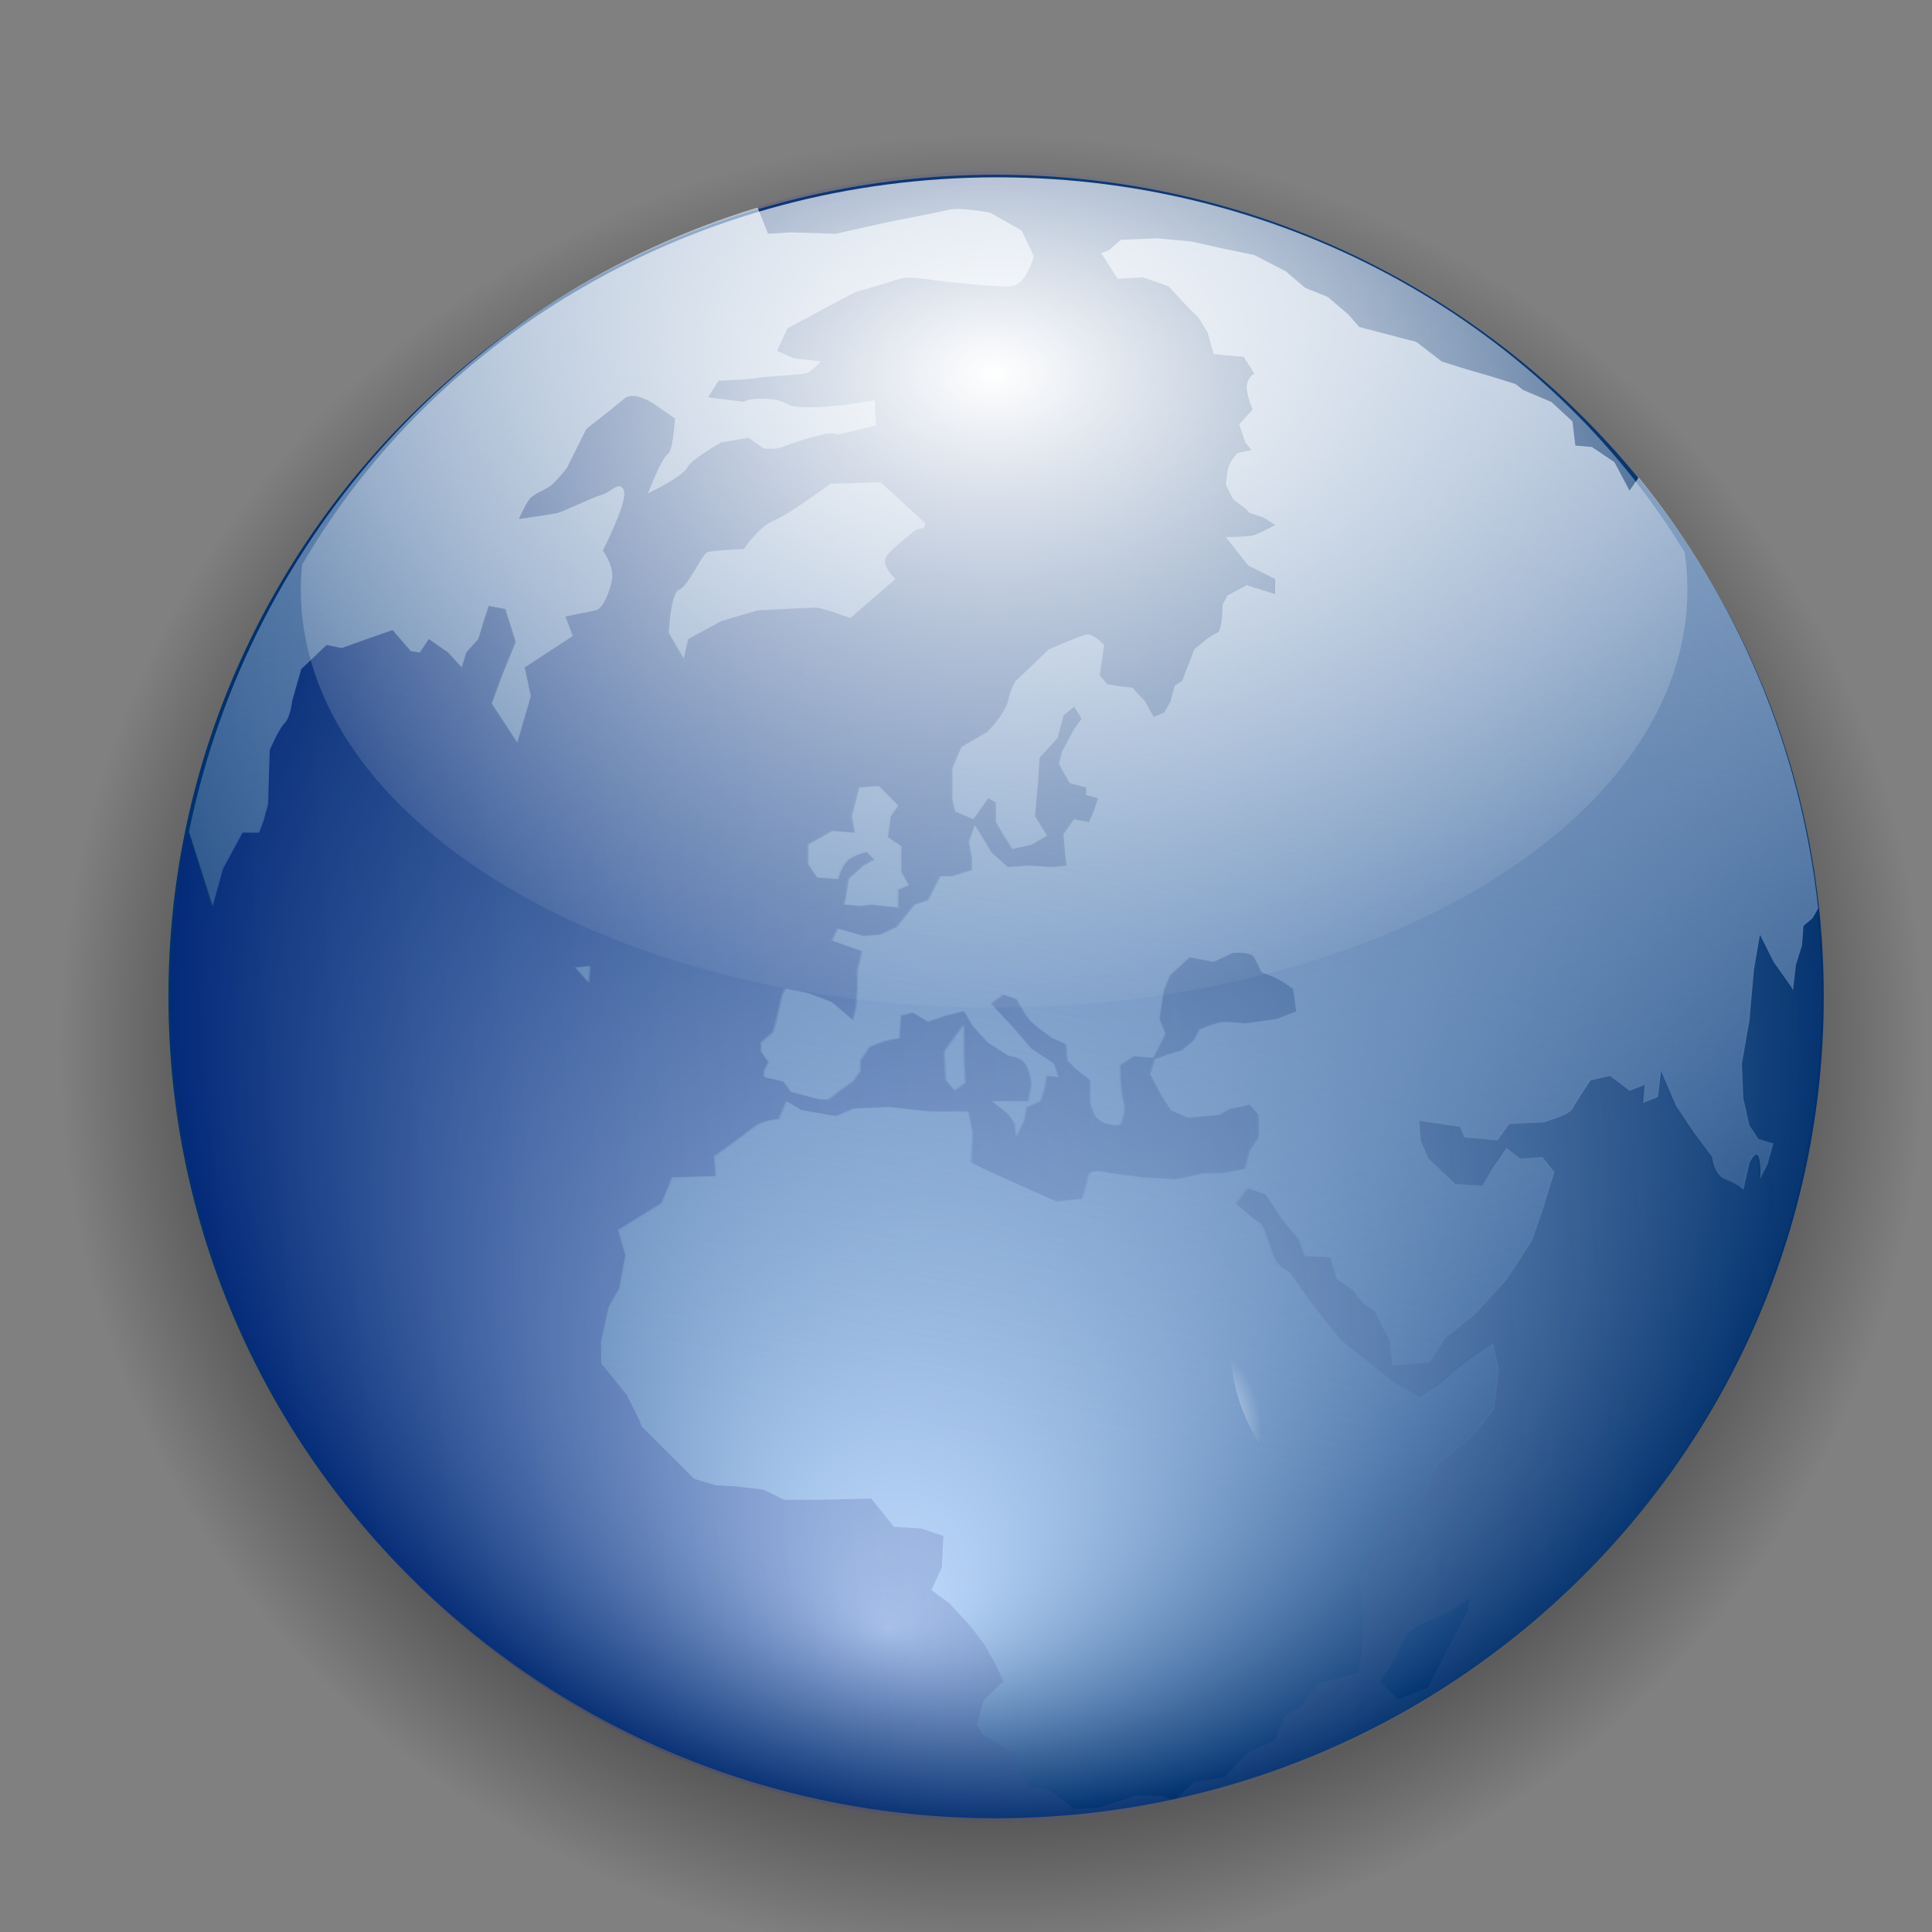 <?xml version="1.0" encoding="UTF-8" standalone="no"?>
<!-- Created with Inkscape (http://www.inkscape.org/) -->

<svg
   xmlns:dc="http://purl.org/dc/elements/1.1/"
   xmlns:cc="http://creativecommons.org/ns#"
   xmlns:rdf="http://www.w3.org/1999/02/22-rdf-syntax-ns#"
   xmlns:svg="http://www.w3.org/2000/svg"
   xmlns="http://www.w3.org/2000/svg"
   xmlns:xlink="http://www.w3.org/1999/xlink"
   xmlns:sodipodi="http://sodipodi.sourceforge.net/DTD/sodipodi-0.dtd"
   xmlns:inkscape="http://www.inkscape.org/namespaces/inkscape"
   width="18.508"
   height="18.508"
   id="svg3632"
   version="1.1"
   inkscape:version="0.48.3.1 r9886"
   sodipodi:docname="leftupright.svg">
  <rect width="100%" height="100%" fill="#808080" stroke="none"/>
  <defs
     id="defs3634">
    <linearGradient
       x1="285.013"
       y1="336.338"
       x2="261.951"
       y2="336.328"
       id="linearGradient2016"
       xlink:href="#linearGradient2783"
       gradientUnits="userSpaceOnUse"
       gradientTransform="matrix(0.176,0,0,4.444,-384.218,-1185.504)" />
    <linearGradient
       id="linearGradient2783">
      <stop
         style="stop-color:#323232;stop-opacity:1"
         offset="0"
         id="stop2785" />
      <stop
         style="stop-color:#dfe1e1;stop-opacity:1"
         offset="0.077"
         id="stop2787" />
      <stop
         style="stop-color:#b6b1b1;stop-opacity:1"
         offset="0.263"
         id="stop2799" />
      <stop
         style="stop-color:#8d8282;stop-opacity:1"
         offset="0.5"
         id="stop2789" />
      <stop
         style="stop-color:white;stop-opacity:1"
         offset="0.782"
         id="stop2791" />
      <stop
         style="stop-color:#dfd9df;stop-opacity:1"
         offset="0.901"
         id="stop2793" />
      <stop
         style="stop-color:#3a3a3a;stop-opacity:1"
         offset="1"
         id="stop2795" />
    </linearGradient>
    <linearGradient
       x1="261.951"
       y1="336.057"
       x2="285.014"
       y2="336.057"
       id="linearGradient2245"
       xlink:href="#linearGradient2783-7"
       gradientUnits="userSpaceOnUse"
       gradientTransform="matrix(0.176,0,0,4.969,-384.218,-1362.793)" />
    <linearGradient
       id="linearGradient2783-7">
      <stop
         style="stop-color:#323232;stop-opacity:1"
         offset="0"
         id="stop2785-9" />
      <stop
         style="stop-color:#dfe1e1;stop-opacity:1"
         offset="0.077"
         id="stop2787-1" />
      <stop
         style="stop-color:#b6b1b1;stop-opacity:1"
         offset="0.263"
         id="stop2799-6" />
      <stop
         style="stop-color:#8d8282;stop-opacity:1"
         offset="0.5"
         id="stop2789-5" />
      <stop
         style="stop-color:white;stop-opacity:1"
         offset="0.782"
         id="stop2791-5" />
      <stop
         style="stop-color:#dfd9df;stop-opacity:1"
         offset="0.901"
         id="stop2793-8" />
      <stop
         style="stop-color:#3a3a3a;stop-opacity:1"
         offset="1"
         id="stop2795-6" />
    </linearGradient>
    <linearGradient
       x1="285.013"
       y1="336.406"
       x2="261.95"
       y2="336.406"
       id="linearGradient2242"
       xlink:href="#linearGradient2783-7"
       gradientUnits="userSpaceOnUse"
       gradientTransform="matrix(-0.176,0,0,-4.973,347.426,1999.556)" />
    <linearGradient
       id="linearGradient3710">
      <stop
         style="stop-color:#323232;stop-opacity:1"
         offset="0"
         id="stop3712" />
      <stop
         style="stop-color:#dfe1e1;stop-opacity:1"
         offset="0.077"
         id="stop3714" />
      <stop
         style="stop-color:#b6b1b1;stop-opacity:1"
         offset="0.263"
         id="stop3716" />
      <stop
         style="stop-color:#8d8282;stop-opacity:1"
         offset="0.5"
         id="stop3718" />
      <stop
         style="stop-color:white;stop-opacity:1"
         offset="0.782"
         id="stop3720" />
      <stop
         style="stop-color:#dfd9df;stop-opacity:1"
         offset="0.901"
         id="stop3722" />
      <stop
         style="stop-color:#3a3a3a;stop-opacity:1"
         offset="1"
         id="stop3724" />
    </linearGradient>
    <linearGradient
       x1="285.012"
       y1="337.893"
       x2="261.95"
       y2="337.893"
       id="linearGradient109999"
       xlink:href="#linearGradient2783-8"
       gradientUnits="userSpaceOnUse"
       gradientTransform="matrix(0.176,0,0,8.926,-444.202,-2928.772)" />
    <linearGradient
       id="linearGradient2783-8">
      <stop
         style="stop-color:#323232;stop-opacity:1"
         offset="0"
         id="stop2785-7" />
      <stop
         style="stop-color:#dfe1e1;stop-opacity:1"
         offset="0.077"
         id="stop2787-9" />
      <stop
         style="stop-color:#b6b1b1;stop-opacity:1"
         offset="0.263"
         id="stop2799-0" />
      <stop
         style="stop-color:#8d8282;stop-opacity:1"
         offset="0.5"
         id="stop2789-3" />
      <stop
         style="stop-color:white;stop-opacity:1"
         offset="0.782"
         id="stop2791-4" />
      <stop
         style="stop-color:#dfd9df;stop-opacity:1"
         offset="0.901"
         id="stop2793-2" />
      <stop
         style="stop-color:#3a3a3a;stop-opacity:1"
         offset="1"
         id="stop2795-5" />
    </linearGradient>
    <linearGradient
       x1="261.951"
       y1="336.057"
       x2="285.014"
       y2="336.057"
       id="linearGradient2143"
       xlink:href="#linearGradient2783-0"
       gradientUnits="userSpaceOnUse"
       gradientTransform="matrix(0.176,0,0,8.926,-384.141,-2700.412)" />
    <linearGradient
       id="linearGradient2783-0">
      <stop
         style="stop-color:#323232;stop-opacity:1"
         offset="0"
         id="stop2785-0" />
      <stop
         style="stop-color:#dfe1e1;stop-opacity:1"
         offset="0.077"
         id="stop2787-96" />
      <stop
         style="stop-color:#b6b1b1;stop-opacity:1"
         offset="0.263"
         id="stop2799-00" />
      <stop
         style="stop-color:#8d8282;stop-opacity:1"
         offset="0.5"
         id="stop2789-8" />
      <stop
         style="stop-color:white;stop-opacity:1"
         offset="0.782"
         id="stop2791-9" />
      <stop
         style="stop-color:#dfd9df;stop-opacity:1"
         offset="0.901"
         id="stop2793-9" />
      <stop
         style="stop-color:#3a3a3a;stop-opacity:1"
         offset="1"
         id="stop2795-8" />
    </linearGradient>
    <linearGradient
       x1="285.013"
       y1="335.726"
       x2="261.951"
       y2="335.726"
       id="linearGradient2146"
       xlink:href="#linearGradient2783-0"
       gradientUnits="userSpaceOnUse"
       gradientTransform="matrix(-0.174,0,0,4.444,346.818,-1166.083)" />
    <linearGradient
       id="linearGradient3896">
      <stop
         style="stop-color:#323232;stop-opacity:1"
         offset="0"
         id="stop3898" />
      <stop
         style="stop-color:#dfe1e1;stop-opacity:1"
         offset="0.077"
         id="stop3900" />
      <stop
         style="stop-color:#b6b1b1;stop-opacity:1"
         offset="0.263"
         id="stop3902" />
      <stop
         style="stop-color:#8d8282;stop-opacity:1"
         offset="0.5"
         id="stop3904" />
      <stop
         style="stop-color:white;stop-opacity:1"
         offset="0.782"
         id="stop3906" />
      <stop
         style="stop-color:#dfd9df;stop-opacity:1"
         offset="0.901"
         id="stop3908" />
      <stop
         style="stop-color:#3a3a3a;stop-opacity:1"
         offset="1"
         id="stop3910" />
    </linearGradient>
    <linearGradient
       y2="335.726"
       x2="261.951"
       y1="335.726"
       x1="285.013"
       gradientTransform="matrix(-0.174,0,0,4.444,346.818,-1166.083)"
       gradientUnits="userSpaceOnUse"
       id="linearGradient3916"
       xlink:href="#linearGradient2783-0"
       inkscape:collect="always" />
    <radialGradient
       inkscape:collect="always"
       xlink:href="#linearGradient17595"
       id="radialGradient16708"
       cx="150.318"
       cy="68.055"
       fx="150.318"
       fy="68.055"
       r="7.622"
       gradientUnits="userSpaceOnUse"
       gradientTransform="matrix(0.951,-3.01605e-6,2.95325e-6,0.931,7.438,4.675)" />
    <linearGradient
       id="linearGradient17595">
      <stop
         id="stop17597"
         offset="0"
         style="stop-color:black;stop-opacity:1;" />
      <stop
         style="stop-color:black;stop-opacity:1;"
         offset="0.5"
         id="stop17601" />
      <stop
         id="stop17599"
         offset="1"
         style="stop-color:black;stop-opacity:0;" />
    </linearGradient>
    <radialGradient
       cx="22.596"
       cy="66.949"
       r="33.898"
       fx="22.596"
       fy="66.949"
       id="radialGradient24397"
       xlink:href="#linearGradient2648"
       gradientUnits="userSpaceOnUse"
       gradientTransform="matrix(1,0,0,0.902,0,5.425)" />
    <linearGradient
       id="linearGradient2648">
      <stop
         style="stop-color:white;stop-opacity:1"
         offset="0"
         id="stop2650" />
      <stop
         style="stop-color:white;stop-opacity:0"
         offset="1"
         id="stop2652" />
    </linearGradient>
    <radialGradient
       cx="65.361"
       cy="60.927"
       r="60.012"
       fx="57.52"
       fy="107.165"
       id="radialGradient24399"
       xlink:href="#linearGradient2805"
       gradientUnits="userSpaceOnUse"
       gradientTransform="matrix(1,0,0,1.007,0,-0.434)" />
    <linearGradient
       id="linearGradient2805">
      <stop
         style="stop-color:#c1ddff;stop-opacity:1"
         offset="0"
         id="stop2807" />
      <stop
         style="stop-color:#00316e;stop-opacity:1"
         offset="1"
         id="stop16619" />
    </linearGradient>
    <linearGradient
       x1="-647.405"
       y1="93.033"
       x2="-415.345"
       y2="73.695"
       id="linearGradient24401"
       xlink:href="#linearGradient3698"
       gradientUnits="userSpaceOnUse"
       gradientTransform="matrix(0.507,0,0,0.507,371.265,251.312)" />
    <linearGradient
       id="linearGradient3698">
      <stop
         style="stop-color:#00148e;stop-opacity:1"
         offset="0"
         id="stop3700" />
      <stop
         style="stop-color:#9f9f9f;stop-opacity:0"
         offset="1"
         id="stop3702" />
    </linearGradient>
    <linearGradient
       x1="266.007"
       y1="-19.021"
       x2="244.373"
       y2="93.121"
       id="linearGradient24403"
       xlink:href="#linearGradient3722"
       gradientUnits="userSpaceOnUse"
       gradientTransform="matrix(0.871,0,0,0.871,-115.179,247.18)" />
    <linearGradient
       id="linearGradient3722">
      <stop
         style="stop-color:#e6eef8;stop-opacity:1"
         offset="0"
         id="stop3724-2" />
      <stop
         style="stop-color:#a4c0e4;stop-opacity:0"
         offset="1"
         id="stop3726" />
    </linearGradient>
    <radialGradient
       cx="224.464"
       cy="-4.226"
       r="16.391"
       fx="224.464"
       fy="-4.226"
       id="radialGradient24405"
       xlink:href="#linearGradient10539"
       gradientUnits="userSpaceOnUse"
       gradientTransform="matrix(2.315,-0.014,0.075,7.192,-420.327,41.737)" />
    <linearGradient
       id="linearGradient10539">
      <stop
         style="stop-color:white;stop-opacity:1"
         offset="0"
         id="stop10541" />
      <stop
         style="stop-color:#888a85;stop-opacity:0"
         offset="1"
         id="stop10543" />
    </linearGradient>
    <radialGradient
       cx="58.991"
       cy="28.065"
       r="41.926"
       fx="58.991"
       fy="28.065"
       id="radialGradient24407"
       xlink:href="#linearGradient3735"
       gradientUnits="userSpaceOnUse"
       gradientTransform="matrix(1.402,0,0,0.957,17.161,237.043)" />
    <linearGradient
       id="linearGradient3735">
      <stop
         style="stop-color:white;stop-opacity:1"
         offset="0"
         id="stop3737" />
      <stop
         style="stop-color:white;stop-opacity:0"
         offset="1"
         id="stop16606" />
    </linearGradient>
    <radialGradient
       cx="19.006"
       cy="99.121"
       r="4.603"
       fx="19.006"
       fy="99.121"
       id="radialGradient24409"
       xlink:href="#linearGradient34264"
       gradientUnits="userSpaceOnUse"
       gradientTransform="matrix(1,0,0,1.412,-10.61,-60.483)" />
    <linearGradient
       id="linearGradient34264">
      <stop
         style="stop-color:white;stop-opacity:1"
         offset="0"
         id="stop34266" />
      <stop
         style="stop-color:white;stop-opacity:0"
         offset="1"
         id="stop34268" />
    </linearGradient>
    <radialGradient
       cx="173.353"
       cy="29.474"
       r="7.125"
       fx="173.353"
       fy="29.474"
       id="radialGradient24411"
       xlink:href="#linearGradient4174"
       gradientUnits="userSpaceOnUse"
       gradientTransform="matrix(4.766,0.335,-0.309,4.497,-664.807,-156.789)" />
    <linearGradient
       id="linearGradient4174">
      <stop
         style="stop-color:white;stop-opacity:1"
         offset="0"
         id="stop4176" />
      <stop
         style="stop-color:#3e3e3e;stop-opacity:0"
         offset="1"
         id="stop4178" />
    </linearGradient>
  </defs>
  <sodipodi:namedview
     id="base"
     pagecolor="#ffffff"
     bordercolor="#666666"
     borderopacity="1.0"
     inkscape:pageopacity="0.0"
     inkscape:pageshadow="2"
     inkscape:zoom="7.9195959"
     inkscape:cx="13.073338"
     inkscape:cy="4.1802809"
     inkscape:document-units="px"
     inkscape:current-layer="layer1"
     showgrid="false"
     fit-margin-top="0"
     fit-margin-left="0"
     fit-margin-right="0"
     fit-margin-bottom="0"
     inkscape:window-width="554"
     inkscape:window-height="453"
     inkscape:window-x="1136"
     inkscape:window-y="71"
     inkscape:window-maximized="0" />
  <g
     inkscape:label="Ebene 1"
     inkscape:groupmode="layer"
     id="layer1"
     transform="translate(-440.769,-558.951)">
    <g
       id="server"
       transform="matrix(0.537,0,0,0.537,436.651,554.557)">
      <rect
         id="rect3733"
         style="fill:#ffffff;fill-opacity:0;fill-rule:nonzero;stroke:none"
         y="8.143"
         x="7.713"
         height="34.956"
         width="34.956" />
      <path
         sodipodi:type="arc"
         style="fill:url(#radialGradient16708);fill-opacity:1;fill-rule:nonzero;stroke:none"
         id="path15815"
         sodipodi:cx="150.31776"
         sodipodi:cy="67.487556"
         sodipodi:rx="7.6222448"
         sodipodi:ry="7.6222448"
         d="m 157.94,67.488 c 0,4.21 -3.413,7.622 -7.622,7.622 -4.21,0 -7.622,-3.413 -7.622,-7.622 0,-4.21 3.413,-7.622 7.622,-7.622 4.21,0 7.622,3.413 7.622,7.622 z"
         transform="matrix(2.294,0,0,2.294,-319.629,-129.202)" />
      <g
         id="g24268"
         transform="matrix(0.295,0,0,0.295,-4.062,-63.005)">
        <path
           inkscape:connector-curvature="0"
           id="path24270"
           style="opacity:0.566;fill:url(#radialGradient24397);fill-opacity:1;fill-rule:nonzero;stroke:none"
           transform="matrix(1.063,0,0,1.052,-204.53,257.066)"
           d="m 335.606,42.46 c 0,27.07 -21.944,49.014 -49.014,49.014 -27.07,0 -49.014,-21.944 -49.014,-49.014 0,-27.07 21.944,-49.014 49.014,-49.014 27.07,0 49.014,21.944 49.014,49.014 z" />
        <path
           inkscape:connector-curvature="0"
           id="path24272"
           style="fill:url(#radialGradient24399);fill-opacity:1;fill-rule:nonzero;stroke:none"
           transform="matrix(0.834,0,0,0.822,45.49,251.491)"
           d="m 125.373,60.927 c 0.008,33.386 -26.863,60.455 -60.012,60.455 -33.15,0 -60.021,-27.069 -60.012,-60.455 C 5.34,27.541 32.211,0.472 65.361,0.472 c 33.15,0 60.021,27.069 60.012,60.455 l 0,0 z" />
        <path
           inkscape:connector-curvature="0"
           id="path24274"
           style="opacity:0.34;fill:url(#linearGradient24401);fill-opacity:1;fill-rule:nonzero;stroke:none"
           d="m 99.032,251.683 c -4.864,0.092 -9.551,0.892 -13.979,2.282 0.135,-0.042 0.261,-0.086 0.396,-0.127 10e-4,3e-5 0.015,-1.4e-4 0.016,0 l 0.634,1.585 1.379,-0.095 2.71,0.095 3.265,-0.729 c 0,0 2.808,-0.548 3.534,-0.729 0.726,-0.182 2.552,0.174 2.552,0.174 l 1.902,1.094 0.729,1.537 c 0,0 -0.456,1.732 -1.363,1.823 -0.908,0.091 -4.628,-0.349 -4.628,-0.349 0,-1e-5 -1.548,-0.292 -2.092,-0.111 -0.545,0.182 -2.726,0.824 -2.726,0.824 l -1.537,0.808 -2.536,1.363 -0.65,1.379 0.999,0.444 1.633,0.174 c -0.061,0.07 -0.547,0.644 -0.888,0.729 -0.363,0.091 -2.553,0.195 -2.916,0.285 -0.363,0.091 -2.362,0.174 -2.362,0.174 l -0.634,0.999 2.187,0.269 c 0.003,-0.002 -0.001,-0.014 0,-0.016 0.001,-0.001 0.013,-0.013 0.016,-0.016 0.002,-0.002 0.013,0.002 0.016,0 0.003,-0.002 0.013,-0.014 0.016,-0.016 0.099,-0.055 0.355,-0.143 0.951,-0.143 0.908,0 1.167,0.108 1.712,0.38 0.545,0.272 2.457,0.079 2.457,0.079 l 0.919,-0.079 1.807,-0.285 0.079,1.522 -2.298,0.555 c -0.167,-0.045 -0.307,-0.079 -0.412,-0.079 -0.545,0 -2.537,0.643 -2.9,0.824 -0.363,0.182 -1.189,0.095 -1.189,0.095 l -0.903,-0.65 -1.633,0.269 c 0,0 -1.82,1.009 -2.092,1.553 -0.004,0.009 -0.011,0.023 -0.016,0.032 -0.347,0.552 -2.346,1.506 -2.346,1.506 8e-6,0 0.734,-1.892 1.125,-2.298 0.003,-0.003 0.013,-0.013 0.016,-0.016 0.002,-10e-4 0.013,-0.013 0.016,-0.016 0.001,-0.001 -0.001,-0.015 0,-0.016 0.006,-0.003 0.027,-0.014 0.032,-0.016 0.001,-10e-4 0.015,0.001 0.016,0 0.019,-0.017 0.049,-0.043 0.063,-0.063 0.291,-0.424 0.365,-2.108 0.365,-2.108 l -1.173,-0.808 c 0,10e-6 -1.267,-0.925 -1.902,-0.38 -0.635,0.545 -2.282,1.823 -2.282,1.823 l -1.173,2.362 c -9e-6,0 -0.636,0.821 -0.999,1.094 -0.363,0.272 -0.996,0.445 -1.268,0.808 -0.272,0.363 -0.634,1.189 -0.634,1.189 0,0 1.999,-0.274 2.362,-0.365 0.363,-0.091 1.996,-0.912 2.631,-1.094 0.396,-0.113 0.728,-0.448 0.983,-0.523 0.001,-1.1e-4 0.014,0 0.016,0 0.002,9e-5 0.014,-1.2e-4 0.016,0 0.002,6e-5 0.014,5e-5 0.016,0 0.004,-0.002 0.011,-0.013 0.016,-0.016 0.001,0 0.015,-5e-5 0.016,0 0.003,-2e-5 0.015,-1.1e-4 0.016,0 0.01,0.003 0.025,0.014 0.032,0.016 0.001,0 0.015,7e-5 0.016,0 0.001,-5e-5 0.015,10e-6 0.016,0 0.004,0.002 0.012,0.014 0.016,0.016 0.001,-2e-5 0.015,8e-5 0.016,0 0.007,0.004 0.023,0.009 0.032,0.016 0.011,0.009 0.023,0.024 0.032,0.032 0.003,0.002 0.013,0.013 0.016,0.016 0.004,0.004 0.012,0.011 0.016,0.016 0.029,0.037 0.07,0.099 0.095,0.159 0.002,0.004 0.014,0.027 0.016,0.032 -6.9e-5,0.004 1.22e-4,0.027 0,0.032 0.157,0.753 -1.3,3.566 -1.3,3.566 0,0 0.736,1.006 0.555,1.823 -0.156,0.702 -0.458,1.468 -0.824,1.728 -0.017,0.011 -0.046,0.022 -0.063,0.032 -0.017,0.009 -0.046,0.025 -0.063,0.032 -0.016,0.003 -0.034,0.013 -0.048,0.016 -0.454,0.091 -1.807,0.365 -1.807,0.365 l 0.444,1.173 -2.916,1.902 0.38,1.743 -0.824,2.805 -1.537,-2.362 0.634,-1.728 0.808,-1.997 -0.634,-1.997 -0.999,-0.19 -0.269,0.824 -0.365,1.189 -0.729,0.808 -0.269,0.903 -0.808,-0.903 -1.173,-0.808 -0.555,0.808 -0.539,-0.079 -1.109,-1.268 -1.791,0.618 -1.284,0.46 -0.919,-0.19 -1.522,1.474 -0.555,1.902 c -0.012,0.105 -0.113,0.967 -0.428,1.331 -0.002,0.002 -0.014,0.014 -0.016,0.016 -0.363,0.363 -0.903,1.633 -0.903,1.633 l -0.111,3.265 -0.269,1.014 -0.269,0.729 -0.999,0 -1.173,2.171 -0.634,2.267 -1.442,-4.485 c -0.657,3.228 -0.999,6.564 -0.999,9.985 0,27.549 22.362,49.911 49.911,49.911 27.549,0 49.911,-22.362 49.911,-49.911 0,-1.857 -0.103,-3.68 -0.301,-5.484 0.004,0.038 -0.004,0.073 0,0.111 l -0.333,0.602 -0.555,0.46 -0.079,1.173 -0.38,1.189 -0.174,1.522 -0.095,-0.174 -1.078,-1.537 -0.824,-1.633 -0.365,2.092 -0.269,3.075 -0.46,2.631 0.095,2.092 0.365,1.633 0.555,0.808 0.903,0.285 -0.365,1.268 -0.444,0.872 c 0.015,-0.18 0.064,-0.934 -0.095,-1.331 -0.002,-0.004 -0.014,-0.012 -0.016,-0.016 -0.003,-0.006 -0.013,-0.026 -0.016,-0.032 -0.002,-0.004 -0.014,-0.027 -0.016,-0.032 -8.1e-4,-9.8e-4 -0.013,-0.013 -0.016,-0.016 -8.3e-4,-7.9e-4 -0.013,-0.013 -0.016,-0.016 -0.002,-0.002 -0.014,-0.014 -0.016,-0.016 -0.001,1.1e-4 -0.015,-4e-5 -0.016,0 -10e-4,5e-5 -0.015,-2e-5 -0.016,0 -0.003,4e-5 -0.015,4e-5 -0.016,0 -0.002,10e-6 -0.014,-1.2e-4 -0.016,0 -0.001,-6e-5 -0.015,10e-6 -0.016,0 -0.001,10e-4 -0.015,-0.001 -0.016,0 -0.001,-1.1e-4 -0.015,3e-5 -0.016,0 -0.001,10e-4 -0.015,0.015 -0.016,0.016 -0.009,0.007 -0.024,0.026 -0.032,0.032 -0.136,0.116 -0.277,0.391 -0.301,0.444 l -0.365,1.633 c -0.043,-0.041 -0.413,-0.379 -1.094,-0.634 -0.108,-0.04 -0.204,-0.104 -0.285,-0.174 -0.013,-0.011 -0.035,-0.036 -0.048,-0.048 -0.412,-0.415 -0.475,-1.141 -0.475,-1.141 l -1.094,-1.442 -1.094,-1.633 -0.888,-2.092 -0.19,1.553 -0.903,0.349 0.079,-1.078 -0.903,0.349 -1.189,-0.903 -1.173,0.269 c 0,0 -0.896,1.365 -1.078,1.728 -0.002,0.004 -0.013,0.009 -0.016,0.016 -0.011,0.017 -0.031,0.046 -0.048,0.063 -0.346,0.345 -1.664,0.729 -1.664,0.729 l -2.092,0.111 -0.729,0.983 -1.997,-0.174 -0.269,-0.65 -2.457,-0.349 0.095,1.173 0.46,1.094 1.633,1.537 1.633,0.095 0.634,-1.094 0.824,-1.173 0.808,0.634 1.363,-0.095 0.729,0.919 -0.729,2.346 -0.634,1.823 -1.537,2.362 -1.902,2.092 -1.823,1.442 -0.919,1.458 -2.267,0.174 -0.174,-1.633 c 0,0 -0.622,-1 -0.713,-1.363 -0.002,-0.002 -0.014,-0.014 -0.016,-0.016 1.1e-4,-0.001 -3e-5,-0.015 0,-0.016 -0.125,-0.352 -0.824,-0.697 -0.824,-0.697 l -0.634,-0.808 -0.999,-0.729 -0.349,-1.268 -1.553,-0.095 -0.365,-0.999 -0.999,-1.189 -0.999,-1.522 -1.094,-0.38 -0.713,0.919 c 0,0 1.079,0.991 1.442,1.173 0.004,0.002 0.027,0.014 0.032,0.016 0.001,0.001 0.015,0.015 0.016,0.016 0.002,0.002 0.015,-0.001 0.016,0 0.004,0.004 0.009,0.025 0.016,0.032 0.003,0.003 0.013,0.013 0.016,0.016 0.315,0.405 0.651,1.904 0.967,2.33 0.003,0.003 0.013,0.013 0.016,0.016 0.001,0.001 -0.001,0.015 0,0.016 0.003,0.003 0.013,0.013 0.016,0.016 0.363,0.363 0.729,0.539 0.729,0.539 l 1.284,1.823 1.791,2.267 3.186,2.536 1.537,0.919 c 0,0 1.543,-0.943 1.886,-1.331 0.006,-0.009 0.026,-0.039 0.032,-0.048 0.001,-10e-4 -10e-4,-0.014 0,-0.016 0.005,-0.005 0.027,-0.011 0.032,-0.016 0.405,-0.433 2.504,-1.87 2.504,-1.87 l 0.365,1.553 -0.269,2.441 -1.284,1.633 -2.171,1.728 -0.808,1.823 -1.728,1.442 -2.092,3.534 0.269,2.362 -0.095,1.823 -0.174,1.633 -2.441,0.634 -0.999,1.363 -1.094,0.634 -0.539,1.442 -1.743,0.824 -1.347,1.458 -1.823,0.269 -1.173,1.094 -0.824,-0.269 -1.537,0 -2.267,0.729 -1.458,0.079 -0.634,-0.539 -0.903,-0.634 -1.094,-0.19 -0.634,-0.808 -0.269,-1.189 -0.999,-0.539 -0.999,-0.634 -0.365,-0.555 0.46,-1.537 1.173,-1.094 -0.46,-0.999 -0.713,-1.268 -0.824,-1.078 -1.268,-1.379 -1.094,-0.808 0.634,-1.363 0.095,-1.902 -1.363,-0.46 -1.633,-0.095 -1.363,-1.712 -3.186,0.079 -2.076,0 -1.268,-0.618 -1.633,-0.19 -1.268,-0.079 -1.284,-0.38 -3.17,-3.17 -0.174,-0.444 -0.729,-1.458 -1.553,-1.918 0,-1.347 0.46,-2.092 0.634,-1.094 0.365,-1.997 -0.444,-1.537 2.631,-1.633 0.634,-1.553 2.631,-0.079 -0.095,-1.189 c 0,0 2.003,-1.46 2.457,-1.823 0.454,-0.363 1.442,-0.444 1.442,-0.444 l 0.46,-1.078 0.903,0.539 2.092,0.365 1.078,-0.46 2.092,-0.095 2.552,0.269 2.267,0 0.269,1.284 -0.095,1.807 0.729,0.365 1.997,0.903 2.441,1.094 1.553,-0.174 c 0,0 0.274,-0.819 0.365,-1.363 -2e-5,-10e-4 6e-5,-0.015 0,-0.016 0.002,-0.004 -0.002,-0.012 0,-0.016 -1.5e-4,-0.004 7e-5,-0.027 0,-0.032 0.002,-0.002 0.014,-0.014 0.016,-0.016 0.002,-0.005 0.013,-0.011 0.016,-0.016 0.006,-0.011 0.009,-0.037 0.016,-0.048 0.002,-0.002 0.014,0.002 0.016,0 0.01,-0.012 0.035,-0.035 0.048,-0.048 0.002,-0.002 0.014,-0.014 0.016,-0.016 0.013,-0.008 0.034,-0.025 0.048,-0.032 0.355,-0.162 1.084,0.024 1.173,0.048 l 2.092,0.269 1.902,0.095 1.633,-0.365 1.094,0 1.379,-0.269 0.269,-1.094 0.539,-0.808 0,-1.363 -0.539,-0.634 -0.269,0.095 -0.919,0.174 -0.634,0.365 -1.902,0.174 -0.999,-0.444 -0.555,-0.808 -0.729,-1.379 0.285,-0.903 0.729,-0.269 0.888,-0.269 0.745,-0.634 0.349,-0.65 c 0,0 1.004,-0.444 1.458,-0.444 0.454,0 1.284,0.095 1.284,0.095 l 1.902,-0.269 1.173,-0.46 -0.19,-1.363 c 0,0 -0.62,-0.452 -0.983,-0.634 -0.363,-0.182 -0.919,-0.365 -0.919,-0.365 0,0 -0.262,-0.54 -0.444,-0.903 -0.002,-0.002 -0.014,-0.014 -0.016,-0.016 -0.002,-0.004 -0.014,-0.027 -0.016,-0.032 -0.013,-0.013 -0.039,-0.04 -0.048,-0.048 -0.013,-0.011 -0.032,-0.022 -0.048,-0.032 -0.341,-0.212 -1.141,-0.143 -1.141,-0.143 l -1.189,0.539 -1.458,-0.269 -1.173,1.078 -0.365,0.903 -0.269,1.743 0.365,0.888 -0.729,1.474 -1.189,-0.111 -0.808,0.555 c 0,0 -0.007,1.441 0.174,2.076 0.182,0.635 0.011,1 -0.079,1.363 -0.002,0.004 -0.014,0.027 -0.016,0.032 1.2e-4,10e-4 -2e-5,0.015 0,0.016 -0.002,0.005 -0.014,0.012 -0.016,0.016 -0.002,0.002 0.002,0.014 0,0.016 -0.003,0.003 -0.015,0.015 -0.016,0.016 -0.006,0.006 -0.026,0.01 -0.032,0.016 -0.002,0.002 -0.014,0.014 -0.016,0.016 -0.002,0.002 0.002,0.014 0,0.016 -0.006,0.003 -0.026,0.013 -0.032,0.016 -0.004,0.002 -0.009,-0.003 -0.016,0 -0.02,0.008 -0.056,0.027 -0.079,0.032 -0.272,0.05 -0.697,-0.079 -0.697,-0.079 -0.041,-0.015 -0.288,-0.119 -0.491,-0.285 -0.087,-0.073 -0.171,-0.168 -0.222,-0.269 -0.182,-0.363 -0.269,-0.635 -0.269,-0.999 0,-0.363 0,-1.094 0,-1.094 l -0.824,-0.634 -0.555,-0.555 -0.079,-0.983 -0.824,-0.365 c 0,0 -1.079,-0.719 -1.442,-1.173 -0.363,-0.454 -0.729,-1.189 -0.729,-1.189 l -0.824,-0.285 -0.729,0.555 1.284,1.363 1.173,1.363 1.363,0.903 0.269,0.824 -0.713,-0.095 -0.111,0.713 -0.269,0.84 -0.808,0.349 -0.174,0.824 -0.46,0.999 -0.095,-0.808 -0.365,-0.555 -0.999,-0.808 1.189,0 0.999,0 0.174,-0.999 c -9.7e-4,-0.052 -0.014,-0.498 -0.269,-1.094 -0.039,-0.091 -0.101,-0.185 -0.159,-0.254 -0.004,-0.005 -0.012,-0.011 -0.016,-0.016 -0.01,-0.01 -0.035,-0.035 -0.048,-0.048 -0.327,-0.293 -0.814,-0.331 -0.872,-0.333 l -1.268,-0.808 -0.903,-0.999 -0.555,-0.903 -1.078,0.269 -1.094,0.365 -0.919,-0.555 -0.713,0.19 -0.095,1.363 -0.903,0.174 -0.903,0.365 -0.539,0.808 0,0.65 -0.46,0.634 -0.65,0.46 -0.808,0.618 -0.555,0 -1.712,-0.444 -0.46,-0.634 -1.173,-0.269 0,-0.365 0.269,-0.539 -0.46,-0.65 0,-0.539 0.729,-0.634 0.174,-0.634 0.38,-1.648 0.174,-0.349 1.363,0.269 1.442,0.539 1.284,1.094 0.19,-0.729 0.079,-1.094 0,-1.173 0.269,-1.173 -1.823,-0.634 0.365,-0.729 1.553,0.444 0.999,-0.079 0.999,-0.46 1.094,-1.363 0.808,-0.269 0.729,-1.442 0.713,0 1.189,-0.38 0,-0.729 -0.174,-0.983 0.349,-0.999 0.46,0.729 0.539,0.903 1.014,0.903 1.268,-0.095 1.363,0.095 0.903,-0.095 -0.095,-0.729 -0.095,-1.173 0.65,-0.903 0.903,0.174 0.269,-0.634 0.269,-0.808 -0.713,-0.19 0,-0.46 -1.014,-0.269 -0.444,-0.808 -0.19,-0.365 0.19,-0.729 0.729,-1.363 0.444,-0.634 -0.444,-0.729 -0.65,0.555 -0.365,1.347 -1.078,1.189 -0.095,1.458 -0.174,2.076 0.729,1.189 -0.919,0.539 -1.173,0.269 -0.46,-0.713 -0.539,-0.919 0,-1.173 -0.46,-0.269 -0.903,1.268 -1.094,-0.46 -0.19,-0.729 0,-1.902 0.555,-1.268 1.537,-0.903 c 0,0 1.102,-1.085 1.284,-1.902 0.17,-0.766 0.413,-1.145 0.444,-1.189 l 1.997,-1.902 c 0,0 1.829,-0.813 2.282,-0.903 0.019,-0.003 0.041,-0.013 0.063,-0.016 0.003,-2.1e-4 0.013,-4e-5 0.016,0 0.003,9e-5 0.013,6e-5 0.016,0 0.002,-7e-5 0.011,0 0.016,0 0.407,0.048 0.907,0.569 0.967,0.634 l -0.269,1.823 0.444,0.539 c 0,0 0.921,0.19 1.284,0.19 0.113,0 0.204,0.027 0.269,0.063 0.01,0.006 0.025,0.027 0.032,0.032 0.028,0.021 0.06,0.041 0.079,0.063 0.009,0.011 0.025,0.037 0.032,0.048 0.011,0.016 0.026,0.037 0.032,0.048 0.003,0.006 -0.002,0.011 0,0.016 l 0.555,0.555 0.539,0.983 0.634,-0.269 0.365,-0.634 0.269,-0.999 0.444,-0.269 0.745,-1.902 c 0,0 0.971,-0.884 1.347,-0.999 0.003,-0.003 -5.9e-4,-0.015 0,-0.016 10e-4,3e-5 0.015,-10e-5 0.016,0 0.006,-0.003 0.028,0.002 0.032,0 0.004,-0.002 0.012,-0.014 0.016,-0.016 0.002,-0.002 0.013,-0.014 0.016,-0.016 0.004,-0.004 0.025,-0.009 0.032,-0.016 0.007,-0.009 0.009,-0.038 0.016,-0.048 0.002,-0.004 0.014,-0.011 0.016,-0.016 0.22,-0.414 0.222,-1.601 0.222,-1.601 l 0.285,-0.539 1.173,-0.634 1.712,0.539 0,-0.903 -1.633,-0.824 -1.347,-1.712 c 0,0 1.269,-0.02 1.633,-0.111 0.363,-0.091 1.347,-0.618 1.347,-0.618 l -0.713,-0.46 -0.808,-0.269 -0.269,-0.285 -0.729,-0.539 -0.46,-0.903 c 0.006,-0.032 0.026,-0.173 0.095,-0.729 0.085,-0.681 0.574,-1.121 0.634,-1.173 l 0.808,-0.19 -0.349,-0.46 -0.38,-1.078 0.824,-0.903 c 0,0 -0.365,-0.819 -0.365,-1.363 0,-0.315 0.157,-0.549 0.285,-0.682 0.05,-0.051 0.11,-0.088 0.143,-0.111 0.01,-0.006 0.024,-0.026 0.032,-0.032 l -0.65,-0.999 -0.983,-0.079 -0.824,-0.095 -0.365,-1.284 -0.539,-0.903 -0.824,-0.808 -0.999,-1.094 -1.553,-0.539 -1.522,0.079 -0.999,-1.537 0.444,-0.174 0.729,-0.65 2.267,-0.079 1.997,0.19 1.997,0.444 1.823,0.365 1.902,0.983 1.173,1.014 1.363,0.539 1.268,1.094 0.634,0.729 3.455,0.903 1.537,1.173 1.458,0.46 1.537,0.444 1.458,0.46 0.46,0.365 1.712,0.729 1.284,1.173 0.174,1.458 0.999,0.095 1.363,0.903 0.903,1.728 0.555,-0.792 c 0.044,0.054 0.099,0.105 0.143,0.159 -9.151,-11.36 -23.184,-18.623 -38.895,-18.623 -0.323,0 -0.645,-0.006 -0.967,0 z m -15.057,2.631 c -0.108,0.037 -0.225,0.073 -0.333,0.111 0.11,-0.038 0.222,-0.073 0.333,-0.111 z m -5.389,2.187 c -0.126,0.06 -0.255,0.129 -0.38,0.19 0.126,-0.061 0.254,-0.13 0.38,-0.19 z m -2.98,1.537 c -0.118,0.066 -0.232,0.139 -0.349,0.206 0.117,-0.067 0.231,-0.14 0.349,-0.206 z m -3.566,2.219 c -0.106,0.072 -0.212,0.134 -0.317,0.206 0.102,-0.07 0.214,-0.136 0.317,-0.206 z m -2.853,2.06 c -0.079,0.062 -0.144,0.128 -0.222,0.19 0.074,-0.059 0.147,-0.132 0.222,-0.19 z m 23.727,8.131 2.71,2.473 -0.079,0.269 -0.46,0.111 c 0,0 -1.46,1.088 -1.823,1.633 -0.032,0.051 -0.051,0.119 -0.063,0.174 -0.007,0.037 -0.016,0.089 -0.016,0.127 0.002,0.043 0.006,0.1 0.016,0.143 0.109,0.454 0.618,0.919 0.618,0.919 l -2.726,2.362 c 0,0 -1.678,-0.615 -2.076,-0.634 -0.003,-8e-5 -0.013,0 -0.016,0 -0.363,0 -3.534,0.174 -3.534,0.174 l -2.171,0.634 -1.997,1.094 -0.285,1.173 -0.903,-1.553 c 0,0 0.092,-2.05 0.523,-2.536 0.007,-0.007 0.025,-0.025 0.032,-0.032 0.001,-0.001 -0.001,-0.015 0,-0.016 0.009,-0.007 0.037,-0.009 0.048,-0.016 0.004,-0.002 0.011,-0.014 0.016,-0.016 0.001,1e-4 0.015,-3e-5 0.016,0 0.007,-0.003 0.024,-0.012 0.032,-0.016 0.017,-0.008 0.047,-0.022 0.063,-0.032 0.011,-0.008 0.036,-0.023 0.048,-0.032 0.47,-0.378 1.092,-1.709 1.458,-2.092 0.003,-0.003 0.013,-0.013 0.016,-0.016 0.019,-0.017 0.03,-0.035 0.048,-0.048 0.001,-0.001 0.015,-0.015 0.016,-0.016 0.007,-0.003 0.029,-0.014 0.032,-0.016 0.004,-0.002 0.012,0.002 0.016,0 0.363,-0.091 2.187,-0.19 2.187,-0.19 0,0 0.899,-1.365 1.807,-1.728 0.908,-0.363 3.36,-2.171 3.36,-2.171 0,0 0.088,-0.037 0.111,-0.048 l 2.98,-0.079 z m 52.209,9.779 c 0.122,0.257 0.231,0.517 0.349,0.777 -0.118,-0.26 -0.227,-0.519 -0.349,-0.777 z m 2.33,5.864 c 0.023,0.071 0.041,0.151 0.063,0.222 -0.024,-0.073 -0.04,-0.149 -0.063,-0.222 z m 0.333,1.078 c 0.043,0.144 0.085,0.284 0.127,0.428 -0.042,-0.143 -0.084,-0.285 -0.127,-0.428 z m 0.412,1.411 c 0.029,0.109 0.051,0.223 0.079,0.333 -0.029,-0.109 -0.05,-0.224 -0.079,-0.333 z m -55.379,0.238 1.173,1.189 -0.444,0.618 -0.174,1.284 0.808,0.539 0,1.553 0.444,0.808 -0.634,0.269 0,1.094 -1.633,-0.19 -0.618,0.095 -0.999,-0.095 0.079,-0.349 0.19,-1.189 0.903,-0.824 0.634,-0.349 -0.46,-0.46 c -0.092,0.021 -0.848,0.199 -1.189,0.539 -0.363,0.363 -0.539,1.094 -0.539,1.094 l -1.252,-0.095 -0.555,-0.808 0,-1.189 1.442,-0.824 1.363,0.111 -0.174,-1.014 0.444,-1.728 1.189,-0.079 z m 55.522,0.317 c 0.026,0.1 0.054,0.185 0.079,0.285 -0.024,-0.095 -0.055,-0.191 -0.079,-0.285 z m 0.19,0.777 c 0.016,0.068 0.032,0.138 0.048,0.206 -0.016,-0.069 -0.031,-0.138 -0.048,-0.206 z m 0.127,0.539 c 0.034,0.148 0.063,0.296 0.095,0.444 -0.032,-0.148 -0.061,-0.296 -0.095,-0.444 z m 0.19,0.888 c 0.013,0.065 0.034,0.126 0.048,0.19 -0.013,-0.065 -0.034,-0.126 -0.048,-0.19 z m 0.048,0.222 c 0.015,0.074 0.033,0.147 0.048,0.222 -0.015,-0.075 -0.032,-0.147 -0.048,-0.222 z m 0.063,0.269 c 0.011,0.058 0.02,0.116 0.032,0.174 -0.011,-0.056 -0.021,-0.119 -0.032,-0.174 z m 0.048,0.285 c 0.013,0.07 0.034,0.136 0.048,0.206 -0.013,-0.07 -0.034,-0.136 -0.048,-0.206 z m 0.063,0.349 c 0.014,0.075 0.034,0.147 0.048,0.222 -0.014,-0.075 -0.034,-0.147 -0.048,-0.222 z m 0.111,0.602 c 0.008,0.047 0.008,0.095 0.016,0.143 -0.008,-0.048 -0.008,-0.094 -0.016,-0.143 z m 0.063,0.412 c 0.025,0.151 0.056,0.293 0.079,0.444 -0.023,-0.149 -0.055,-0.296 -0.079,-0.444 z m 0.111,0.666 c 0.011,0.076 0.021,0.162 0.032,0.238 -0.011,-0.079 -0.02,-0.159 -0.032,-0.238 z m 0.174,1.268 c 0.014,0.114 0.018,0.218 0.032,0.333 -0.013,-0.11 -0.018,-0.224 -0.032,-0.333 z m -74.145,4.295 -0.079,0.999 -0.824,-0.903 0.903,-0.095 z m 22.602,3.534 0,1.902 0.095,1.633 -0.634,0.46 -0.539,-0.634 -0.095,-1.728 1.173,-1.633 z m 30.685,34.679 -0.19,0.903 -1.078,1.997 -1.284,2.552 -1.807,0.713 -1.078,-1.094 0.713,-1.078 0.919,-1.823 0.713,-0.539 1.823,-0.729 1.268,-0.903 z" />
        <path
           inkscape:connector-curvature="0"
           id="path24276"
           style="fill:url(#linearGradient24403);fill-opacity:1;fill-rule:evenodd;stroke:none"
           d="m 85.554,253.869 c -17.342,5.28 -30.693,19.754 -34.361,37.737 l 1.434,4.501 0.631,-2.263 1.175,-2.176 1.002,0 0.272,-0.73 0.272,-1.002 0.099,-3.264 c 0,0 0.54,-1.269 0.903,-1.632 0.003,-0.003 0.01,-0.009 0.012,-0.012 0.003,-0.003 0.01,-0.009 0.012,-0.012 0.336,-0.389 0.433,-1.335 0.433,-1.335 l 0.544,-1.904 1.533,-1.459 0.915,0.185 1.274,-0.457 1.805,-0.631 1.1,1.274 0.544,0.086 0.544,-0.816 1.175,0.816 0.816,0.903 0.272,-0.903 0.73,-0.816 0.359,-1.187 0.272,-0.816 1.002,0.185 0.631,1.991 -0.816,2.003 -0.631,1.719 1.546,2.362 0.816,-2.807 -0.371,-1.731 2.906,-1.904 -0.445,-1.175 c 0,0 1.351,-0.28 1.805,-0.371 0.013,-0.003 0.034,-0.009 0.049,-0.012 0.001,3e-5 0.011,-9e-5 0.012,0 0.017,-0.006 0.045,-0.016 0.062,-0.025 0.017,-0.009 0.045,-0.026 0.062,-0.037 0.366,-0.26 0.66,-1.029 0.816,-1.731 0.182,-0.817 -0.544,-1.818 -0.544,-1.818 0,0 1.443,-2.82 1.286,-3.573 1.22e-4,-0.004 -7e-5,-0.021 0,-0.025 -0.002,-0.004 -0.01,-0.021 -0.012,-0.025 3.5e-5,-10e-4 -1.3e-4,-0.011 0,-0.012 -0.026,-0.06 -0.058,-0.111 -0.087,-0.148 -0.004,-0.004 -0.02,-0.021 -0.025,-0.025 -0.003,-0.003 -0.01,-0.01 -0.012,-0.012 -0.017,-0.015 -0.044,-0.039 -0.062,-0.05 -0.001,8e-5 -0.011,-2e-5 -0.012,0 -0.004,-0.002 -0.02,-0.01 -0.025,-0.012 -0.001,10e-6 -0.011,-6e-5 -0.012,0 -0.001,6e-5 -0.011,-1e-5 -0.012,0 -0.009,-0.003 -0.028,-0.01 -0.037,-0.012 -0.001,-1.1e-4 -0.01,-2e-5 -0.012,0 -0.001,-5e-5 -0.011,0 -0.012,0 -0.004,0.002 -0.021,0.01 -0.025,0.012 -0.001,4e-5 -0.011,5e-5 -0.012,0 -0.002,-1.2e-4 -0.011,8e-5 -0.012,0 -0.002,-1e-5 -0.011,-1.2e-4 -0.012,0 -0.257,0.068 -0.587,0.404 -0.989,0.519 -0.635,0.182 -2.271,0.997 -2.634,1.088 -0.363,0.091 -2.362,0.371 -2.362,0.371 0,0 0.358,-0.824 0.631,-1.187 0.272,-0.363 0.911,-0.544 1.274,-0.816 0.363,-0.272 1.002,-1.088 1.002,-1.088 l 1.175,-2.362 c 0,0 1.64,-1.273 2.275,-1.818 0.635,-0.545 1.904,0.371 1.904,0.371 l 1.175,0.816 c 0,0 -0.08,1.678 -0.371,2.102 -0.015,0.02 -0.042,0.045 -0.062,0.062 -0.003,0.002 -0.009,0.01 -0.012,0.012 -0.004,0.002 -0.018,0.009 -0.025,0.012 -0.001,0.001 -0.011,0.011 -0.012,0.012 -0.002,0.002 -0.011,0.011 -0.012,0.012 -0.003,0.003 -0.009,0.009 -0.012,0.012 -0.392,0.406 -1.125,2.312 -1.125,2.312 0,0 2.089,-1.001 2.362,-1.546 0.272,-0.545 2.09,-1.546 2.09,-1.546 l 1.632,-0.272 0.903,0.643 c 0,0 0.824,0.083 1.187,-0.099 0.363,-0.182 2.361,-0.816 2.906,-0.816 0.105,0 0.241,0.029 0.408,0.074 l 2.3,-0.544 -0.074,-1.521 -1.818,0.272 -0.915,0.086 c 0,0 -1.904,0.186 -2.448,-0.086 -0.545,-0.272 -0.811,-0.371 -1.719,-0.371 -0.681,0 -0.909,0.11 -0.977,0.161 -0.003,0.003 -0.011,0.011 -0.012,0.012 -0.001,10e-4 -0.01,0.01 -0.012,0.012 l -2.176,-0.272 0.631,-1.002 c 0,0 1.999,-0.082 2.362,-0.173 0.363,-0.091 2.543,-0.181 2.906,-0.272 0.34,-0.085 0.841,-0.659 0.903,-0.73 l -1.632,-0.185 -1.002,-0.445 0.643,-1.372 2.535,-1.36 1.546,-0.816 c 0,0 2.176,-0.635 2.72,-0.816 0.545,-0.182 2.09,0.099 2.09,0.099 0,0 3.729,0.449 4.637,0.359 0.908,-0.091 1.36,-1.818 1.36,-1.818 l -0.73,-1.546 -1.904,-1.088 c 0,0 -1.821,-0.355 -2.547,-0.173 -0.726,0.182 -3.536,0.717 -3.536,0.717 l -3.264,0.73 -2.72,-0.086 -1.372,0.086 -0.631,-1.583 c -0.001,-1.4e-4 -0.011,4e-5 -0.012,0 z m 24.247,1.855 -2.275,0.087 -0.717,0.643 -0.457,0.173 1.002,1.546 1.533,-0.086 1.546,0.544 1.002,1.088 0.816,0.816 0.544,0.903 0.359,1.274 0.828,0.099 0.989,0.086 0.643,1.002 c -0.008,0.005 -0.027,0.018 -0.037,0.025 -0.033,0.022 -0.086,0.061 -0.136,0.111 -0.128,0.133 -0.284,0.365 -0.284,0.68 0,0.545 0.359,1.36 0.359,1.36 l -0.816,0.903 0.371,1.088 0.359,0.457 -0.816,0.185 c -0.06,0.052 -0.546,0.494 -0.631,1.175 -0.079,0.635 -0.096,0.719 -0.099,0.73 l 0.457,0.903 0.73,0.544 0.272,0.272 0.816,0.272 0.717,0.458 c 0,0 -0.997,0.54 -1.36,0.631 -0.363,0.091 -1.632,0.099 -1.632,0.099 l 1.36,1.719 1.632,0.816 0,0.915 -1.719,-0.544 -1.175,0.631 -0.284,0.544 c 0,0 -0.002,1.181 -0.223,1.595 -0.002,0.004 -0.01,0.021 -0.012,0.025 -0.007,0.01 -0.018,0.028 -0.025,0.037 -0.006,0.007 -0.021,0.021 -0.025,0.025 -0.002,0.002 -0.01,0.01 -0.012,0.012 -0.004,0.002 -0.02,0.01 -0.025,0.012 -0.004,0.002 -0.018,0.009 -0.025,0.012 -0.001,-1e-4 -0.011,3e-5 -0.012,0 -5.9e-4,7.2e-4 -0.01,0.01 -0.012,0.012 -0.377,0.114 -1.348,0.989 -1.348,0.989 l -0.73,1.904 -0.445,0.272 -0.272,1.002 -0.371,0.631 -0.631,0.272 -0.544,-0.989 -0.544,-0.544 c 0,0 -0.007,-0.013 -0.012,-0.025 -0.017,-0.035 -0.061,-0.106 -0.136,-0.161 -0.009,-0.006 -0.028,-0.019 -0.037,-0.025 -0.066,-0.037 -0.159,-0.062 -0.272,-0.062 -0.363,0 -1.274,-0.185 -1.274,-0.185 l -0.445,-0.544 0.272,-1.818 c 0,0 -0.53,-0.592 -0.964,-0.643 -0.004,-1.8e-4 -0.02,-1.3e-4 -0.025,0 -0.003,6e-5 -0.01,9e-5 -0.012,0 -0.026,-2.9e-4 -0.062,0.008 -0.086,0.012 -0.454,0.091 -2.275,0.903 -2.275,0.903 l -1.991,1.904 c -0.031,0.044 -0.287,0.421 -0.457,1.187 -0.182,0.817 -1.274,1.904 -1.274,1.904 l -1.546,0.903 -0.544,1.274 0,1.904 0.185,0.73 1.088,0.457 0.903,-1.274 0.457,0.272 0,1.175 0.544,0.915 0.458,0.717 1.175,-0.272 0.915,-0.544 -0.73,-1.175 0.185,-2.09 0.087,-1.447 1.088,-1.187 0.359,-1.36 0.643,-0.544 0.457,0.73 -0.457,0.631 -0.73,1.36 -0.185,0.73 0.185,0.359 0.458,0.816 1.002,0.272 0,0.457 0.717,0.185 -0.272,0.816 -0.272,0.631 -0.903,-0.173 -0.643,0.903 0.099,1.175 0.087,0.73 -0.903,0.086 -1.36,-0.086 -1.274,0.086 -1.002,-0.903 -0.544,-0.903 -0.458,-0.73 -0.359,1.002 0.185,0.989 0,0.73 -1.187,0.371 -0.717,0 -0.73,1.447 -0.816,0.272 -1.088,1.36 -1.002,0.457 -1.002,0.087 -1.546,-0.457 -0.359,0.73 1.818,0.643 -0.272,1.175 0,1.175 -0.087,1.088 -0.185,0.73 -1.274,-1.088 -1.447,-0.544 -1.36,-0.272 -0.185,0.359 -0.371,1.645 -0.173,0.631 -0.73,0.631 0,0.544 0.457,0.643 -0.272,0.544 0,0.359 1.175,0.272 0.457,0.631 1.719,0.457 0.544,0 0.816,-0.631 0.643,-0.457 0.457,-0.631 0,-0.643 0.544,-0.816 0.903,-0.359 0.903,-0.185 0.099,-1.36 0.717,-0.185 0.915,0.556 1.088,-0.371 1.088,-0.272 0.544,0.915 0.903,0.989 1.274,0.816 c 0.058,0.002 0.539,0.029 0.866,0.321 0.014,0.013 0.036,0.036 0.05,0.05 0.068,0.073 0.128,0.168 0.173,0.272 0.255,0.596 0.271,1.036 0.272,1.088 l -0.173,1.002 -1.002,0 -1.187,0 1.002,0.816 0.371,0.544 0.087,0.816 0.457,-1.002 0.173,-0.816 0.816,-0.359 0.272,-0.828 0.099,-0.717 0.717,0.087 -0.272,-0.816 -1.36,-0.903 -1.175,-1.36 -1.274,-1.372 0.73,-0.544 0.816,0.272 c 0,0 0.366,0.733 0.73,1.187 0.363,0.454 1.447,1.175 1.447,1.175 l 0.816,0.371 0.087,0.989 0.556,0.544 0.816,0.643 c 0,0 0,0.725 0,1.088 0,0.363 0.09,0.639 0.272,1.002 0.17,0.34 0.658,0.523 0.717,0.544 0,0 0.505,0.162 0.767,0.062 0.007,-0.003 0.021,-0.011 0.025,-0.012 0.005,-0.003 0.018,-0.009 0.025,-0.012 0.002,-0.002 0.01,-0.01 0.012,-0.012 0.002,-0.002 0.01,-0.01 0.012,-0.012 0.006,-0.006 0.019,-0.019 0.025,-0.025 7.4e-4,-8.2e-4 0.01,-0.01 0.012,-0.012 0.002,-0.002 0.01,-0.01 0.012,-0.012 0.002,-0.004 0.01,-0.02 0.012,-0.025 -2e-5,-0.001 1.3e-4,-0.011 0,-0.012 0.002,-0.004 0.01,-0.02 0.012,-0.025 0.091,-0.363 0.268,-0.725 0.087,-1.36 -0.182,-0.635 -0.185,-2.09 -0.185,-2.09 l 0.816,-0.544 1.187,0.099 0.73,-1.459 -0.371,-0.903 0.272,-1.731 0.371,-0.903 1.175,-1.088 1.447,0.272 1.187,-0.544 c 0,0 0.808,-0.063 1.15,0.148 0.015,0.01 0.036,0.026 0.05,0.037 0.012,0.01 0.036,0.035 0.05,0.05 0.002,0.004 0.01,0.02 0.012,0.025 0.002,0.002 0.01,0.01 0.012,0.012 0.182,0.363 0.445,0.903 0.445,0.903 0,0 0.552,0.189 0.915,0.371 0.363,0.182 0.989,0.631 0.989,0.631 l 0.185,1.36 -1.175,0.458 -1.904,0.272 c 0,-10e-6 -0.82,-0.086 -1.274,-0.086 -0.454,0 -1.459,0.445 -1.459,0.445 l -0.359,0.643 -0.73,0.631 -0.903,0.272 -0.73,0.272 -0.272,0.903 0.73,1.372 0.544,0.816 1.002,0.445 1.904,-0.173 0.631,-0.371 0.915,-0.173 0.272,-0.099 0.544,0.643 0,1.36 -0.544,0.816 -0.272,1.088 -1.372,0.272 -1.088,0 -1.632,0.359 -1.904,-0.086 -2.09,-0.272 c 0,0 -0.796,-0.222 -1.175,-0.05 -0.013,0.006 -0.036,0.017 -0.05,0.025 -0.002,0.002 -0.01,0.01 -0.012,0.012 -0.016,0.015 -0.036,0.033 -0.049,0.05 -0.002,0.002 -0.01,0.01 -0.012,0.012 -0.007,0.01 -0.018,0.026 -0.025,0.037 -0.003,0.005 -0.01,0.02 -0.012,0.025 -0.002,0.002 -0.01,0.01 -0.012,0.012 7e-5,0.004 -1.5e-4,0.02 0,0.025 -0.002,0.004 -0.01,0.02 -0.012,0.025 6e-5,10e-4 -2e-5,0.011 0,0.012 -0.091,0.545 -0.359,1.36 -0.359,1.36 l -1.546,0.173 -2.448,-1.088 -2.003,-0.903 -0.717,-0.371 0.087,-1.805 -0.272,-1.274 -2.263,0 -2.547,-0.272 -2.09,0.086 -1.088,0.458 -2.09,-0.359 -0.903,-0.544 -0.457,1.088 c 0,0 -0.993,0.082 -1.447,0.445 -0.454,0.363 -2.448,1.818 -2.448,1.818 l 0.087,1.187 -2.634,0.087 -0.631,1.546 -2.634,1.632 0.445,1.546 -0.359,1.991 -0.631,1.088 -0.457,2.09 0,1.36 1.546,1.904 0.73,1.459 0.173,0.445 3.178,3.178 1.274,0.371 1.274,0.087 1.632,0.185 1.274,0.631 2.077,0 3.178,-0.086 1.36,1.719 1.632,0.086 1.372,0.458 -0.099,1.904 -0.631,1.36 1.088,0.816 1.274,1.372 0.816,1.088 0.717,1.261 0.457,1.002 -1.175,1.088 -0.458,1.546 0.359,0.544 1.002,0.631 1.002,0.544 0.272,1.187 0.631,0.816 1.088,0.185 0.915,0.631 0.631,0.544 1.459,-0.087 2.263,-0.73 1.546,0 0.816,0.272 1.175,-1.088 1.818,-0.272 1.36,-1.459 1.731,-0.816 0.544,-1.447 1.088,-0.631 1.002,-1.372 2.448,-0.631 0.173,-1.632 0.099,-1.818 -0.272,-2.362 2.09,-3.536 1.719,-1.447 0.816,-1.818 2.176,-1.731 1.274,-1.632 0.272,-2.448 -0.359,-1.546 c 0,-10e-6 -2.105,1.434 -2.51,1.867 -0.005,0.005 -0.02,0.02 -0.025,0.025 -0.001,0.001 -0.011,0.011 -0.012,0.012 -0.005,0.008 -0.018,0.029 -0.025,0.037 -0.343,0.389 -1.879,1.335 -1.879,1.335 l -1.546,-0.915 -3.178,-2.535 -1.805,-2.275 -1.274,-1.818 c 0,0 -0.366,-0.181 -0.73,-0.544 -0.003,-0.003 -0.01,-0.009 -0.012,-0.012 -10e-4,-10e-4 -0.011,-0.011 -0.012,-0.012 -0.325,-0.403 -0.664,-1.98 -0.989,-2.362 -0.006,-0.007 -0.021,-0.021 -0.025,-0.025 -0.001,-0.001 -0.01,-0.01 -0.012,-0.012 -0.001,-0.001 -0.011,-0.011 -0.012,-0.012 -0.004,-0.002 -0.021,-0.011 -0.025,-0.012 -0.363,-0.182 -1.447,-1.175 -1.447,-1.175 l 0.717,-0.915 1.088,0.371 1.002,1.533 1.002,1.187 0.359,1.002 1.546,0.086 0.359,1.274 1.002,0.717 0.631,0.816 c 0,0 0.691,0.353 0.816,0.705 -2e-5,10e-4 1.1e-4,0.011 0,0.012 0.002,0.002 0.01,0.01 0.012,0.012 0.091,0.363 0.717,1.36 0.717,1.36 l 0.185,1.632 2.263,-0.173 0.915,-1.459 1.818,-1.447 1.904,-2.09 1.546,-2.362 0.631,-1.818 0.73,-2.349 -0.73,-0.915 -1.36,0.087 -0.816,-0.631 -0.816,1.175 -0.643,1.1 -1.632,-0.099 -1.632,-1.546 -0.457,-1.088 -0.087,-1.175 2.448,0.359 0.272,0.643 2.003,0.173 0.717,-0.989 2.09,-0.099 c 0,0 1.481,-0.433 1.719,-0.791 0.003,-0.006 0.01,-0.021 0.012,-0.025 0.182,-0.363 1.088,-1.719 1.088,-1.719 l 1.175,-0.272 1.187,0.903 0.903,-0.359 -0.086,1.088 0.903,-0.359 0.185,-1.546 0.903,2.09 1.088,1.632 1.088,1.447 c 0,0 0.09,1.088 0.816,1.36 0.681,0.255 1.046,0.59 1.088,0.631 l 0.371,-1.632 c 0.024,-0.053 0.161,-0.329 0.297,-0.445 0.008,-0.005 0.028,-0.018 0.037,-0.025 0.001,-10e-4 0.011,-0.011 0.012,-0.012 0.001,2e-5 0.011,-1.1e-4 0.012,0 0.001,-10e-4 0.011,-0.011 0.012,-0.012 0.001,0 0.011,-6e-5 0.012,0 0.001,0 0.011,-4e-5 0.012,0 0.002,-1.2e-4 0.011,10e-6 0.012,0 9.2e-4,4e-5 0.01,3e-5 0.012,0 0.001,-2e-5 0.011,5e-5 0.012,0 0.002,0.002 0.01,0.01 0.012,0.012 0.001,-4e-5 0.011,1.1e-4 0.012,0 0.002,0.002 0.01,0.01 0.012,0.012 0.002,10e-4 0.011,0.011 0.012,0.012 0.002,0.002 0.011,0.01 0.012,0.012 0.002,0.002 0.01,0.01 0.012,0.012 0.002,0.004 0.01,0.02 0.012,0.025 0.003,0.006 0.009,0.018 0.012,0.025 0.002,0.004 0.01,0.021 0.012,0.025 0.159,0.397 0.114,1.143 0.099,1.323 l 0.445,-0.866 0.359,-1.274 -0.903,-0.272 -0.544,-0.816 -0.371,-1.632 -0.087,-2.09 0.458,-2.634 0.272,-3.079 0.359,-2.09 0.816,1.632 1.088,1.546 0.099,0.173 0.173,-1.533 0.371,-1.187 0.087,-1.175 0.544,-0.457 0.346,-0.594 c -1.053,-9.816 -4.949,-18.791 -10.856,-26.065 l -0.556,0.791 -0.915,-1.719 -1.36,-0.915 -1.002,-0.086 -0.173,-1.459 -1.274,-1.175 -1.719,-0.73 -0.457,-0.359 -1.459,-0.457 -1.533,-0.445 -1.459,-0.457 -1.546,-1.187 -3.45,-0.903 -0.631,-0.73 -1.274,-1.088 -1.36,-0.544 -1.175,-1.002 -1.904,-0.989 -1.818,-0.371 -2.003,-0.445 -1.991,-0.185 z m -16.791,14.751 -2.98,0.087 c -0.023,0.01 -0.111,0.05 -0.111,0.05 0,0 -2.443,1.813 -3.351,2.176 -0.908,0.363 -1.818,1.719 -1.818,1.719 0,0 -1.813,0.095 -2.176,0.185 -0.004,0.002 -0.02,0.01 -0.025,0.012 -0.003,0.002 -0.018,0.009 -0.025,0.012 -0.001,0.001 -0.011,0.011 -0.012,0.012 -0.017,0.013 -0.043,0.033 -0.062,0.05 -0.003,0.003 -0.009,0.009 -0.012,0.012 -0.378,0.395 -1.021,1.802 -1.496,2.127 -0.032,0.021 -0.069,0.039 -0.099,0.05 -0.001,-3e-5 -0.011,1e-4 -0.012,0 -0.006,0.003 -0.017,0.008 -0.025,0.012 -0.011,0.007 -0.028,0.018 -0.037,0.025 -0.001,0.001 -0.011,0.011 -0.012,0.012 -0.459,0.419 -0.544,2.572 -0.544,2.572 l 0.903,1.546 0.272,-1.175 2.003,-1.088 2.176,-0.643 c 0,0 3.173,-0.173 3.536,-0.173 0.003,0 0.009,-8e-5 0.012,0 0.399,0.019 2.077,0.631 2.077,0.631 l 2.72,-2.362 c 0,0 -0.907,-0.816 -0.544,-1.36 0.363,-0.545 1.818,-1.632 1.818,-1.632 l 0.457,-0.099 0.087,-0.272 -2.72,-2.485 z m -0.087,18.374 -1.187,0.087 -0.445,1.731 0.173,1.002 -1.36,-0.099 -1.447,0.816 0,1.187 0.544,0.816 1.261,0.086 c 0,1e-5 0.181,-0.725 0.544,-1.088 0.363,-0.363 1.187,-0.544 1.187,-0.544 l 0.457,0.457 -0.643,0.359 -0.903,0.816 -0.185,1.187 -0.087,0.359 1.002,0.087 0.631,-0.087 1.632,0.185 0,-1.088 0.631,-0.272 -0.445,-0.816 0,-1.546 -0.816,-0.544 0.173,-1.274 0.457,-0.631 -1.175,-1.187 z m -17.434,10.893 -0.903,0.086 0.816,0.915 0.087,-1.002 z m 22.603,3.536 -1.175,1.632 0.087,1.731 0.544,0.631 0.631,-0.457 -0.087,-1.632 0,-1.904 z m 30.677,34.67 -1.274,0.903 -1.818,0.73 -0.717,0.544 -0.915,1.818 -0.717,1.088 1.088,1.088 1.805,-0.717 1.274,-2.547 1.088,-2.003 0.185,-0.903 z" />
        <path
           inkscape:connector-curvature="0"
           id="path24278"
           style="opacity:0.898;fill:url(#radialGradient24405);fill-opacity:1;fill-rule:nonzero;stroke:none"
           transform="translate(46.629,230.706)"
           d="m 49.449,72.812 c 0,9.022 -8.697,16.336 -19.426,16.336 -10.729,0 -19.426,-7.314 -19.426,-16.336 0,-9.022 8.697,-16.336 19.426,-16.336 10.729,0 19.426,7.314 19.426,16.336 z" />
        <path
           inkscape:connector-curvature="0"
           id="path24280"
           style="fill:url(#radialGradient24407);fill-opacity:1;fill-rule:nonzero;stroke:none"
           d="m 100.071,252.037 c -18.117,0 -33.9,9.471 -42.035,23.416 -0.049,0.499 -0.082,1.002 -0.082,1.508 0,13.955 18.783,25.282 41.926,25.282 23.143,0 41.926,-11.327 41.926,-25.282 0,-0.758 -0.055,-1.508 -0.163,-2.25 -8.255,-13.539 -23.777,-22.674 -41.572,-22.674 z" />
        <path
           inkscape:connector-curvature="0"
           id="path24282"
           style="opacity:0.898;fill:url(#radialGradient24409);fill-opacity:1;fill-rule:nonzero;stroke:none"
           transform="matrix(0.77,0,0,0.77,106.017,266.639)"
           d="m 49.449,72.812 c 0,9.022 -8.697,16.336 -19.426,16.336 -10.729,0 -19.426,-7.314 -19.426,-16.336 0,-9.022 8.697,-16.336 19.426,-16.336 10.729,0 19.426,7.314 19.426,16.336 z" />
        <path
           inkscape:connector-curvature="0"
           id="path24284"
           style="opacity:0.566;fill:url(#radialGradient24411);fill-opacity:1;fill-rule:nonzero;stroke:none"
           transform="matrix(1.104,0,0,0.554,-185.063,300.109)"
           d="m 296.692,52.944 c 0,21.458 -17.395,38.852 -38.852,38.852 -21.458,0 -38.852,-17.395 -38.852,-38.852 0,-21.458 17.395,-38.852 38.852,-38.852 21.458,0 38.852,17.395 38.852,38.852 l 0,0 z" />
      </g>
    </g>
  </g>
</svg>
